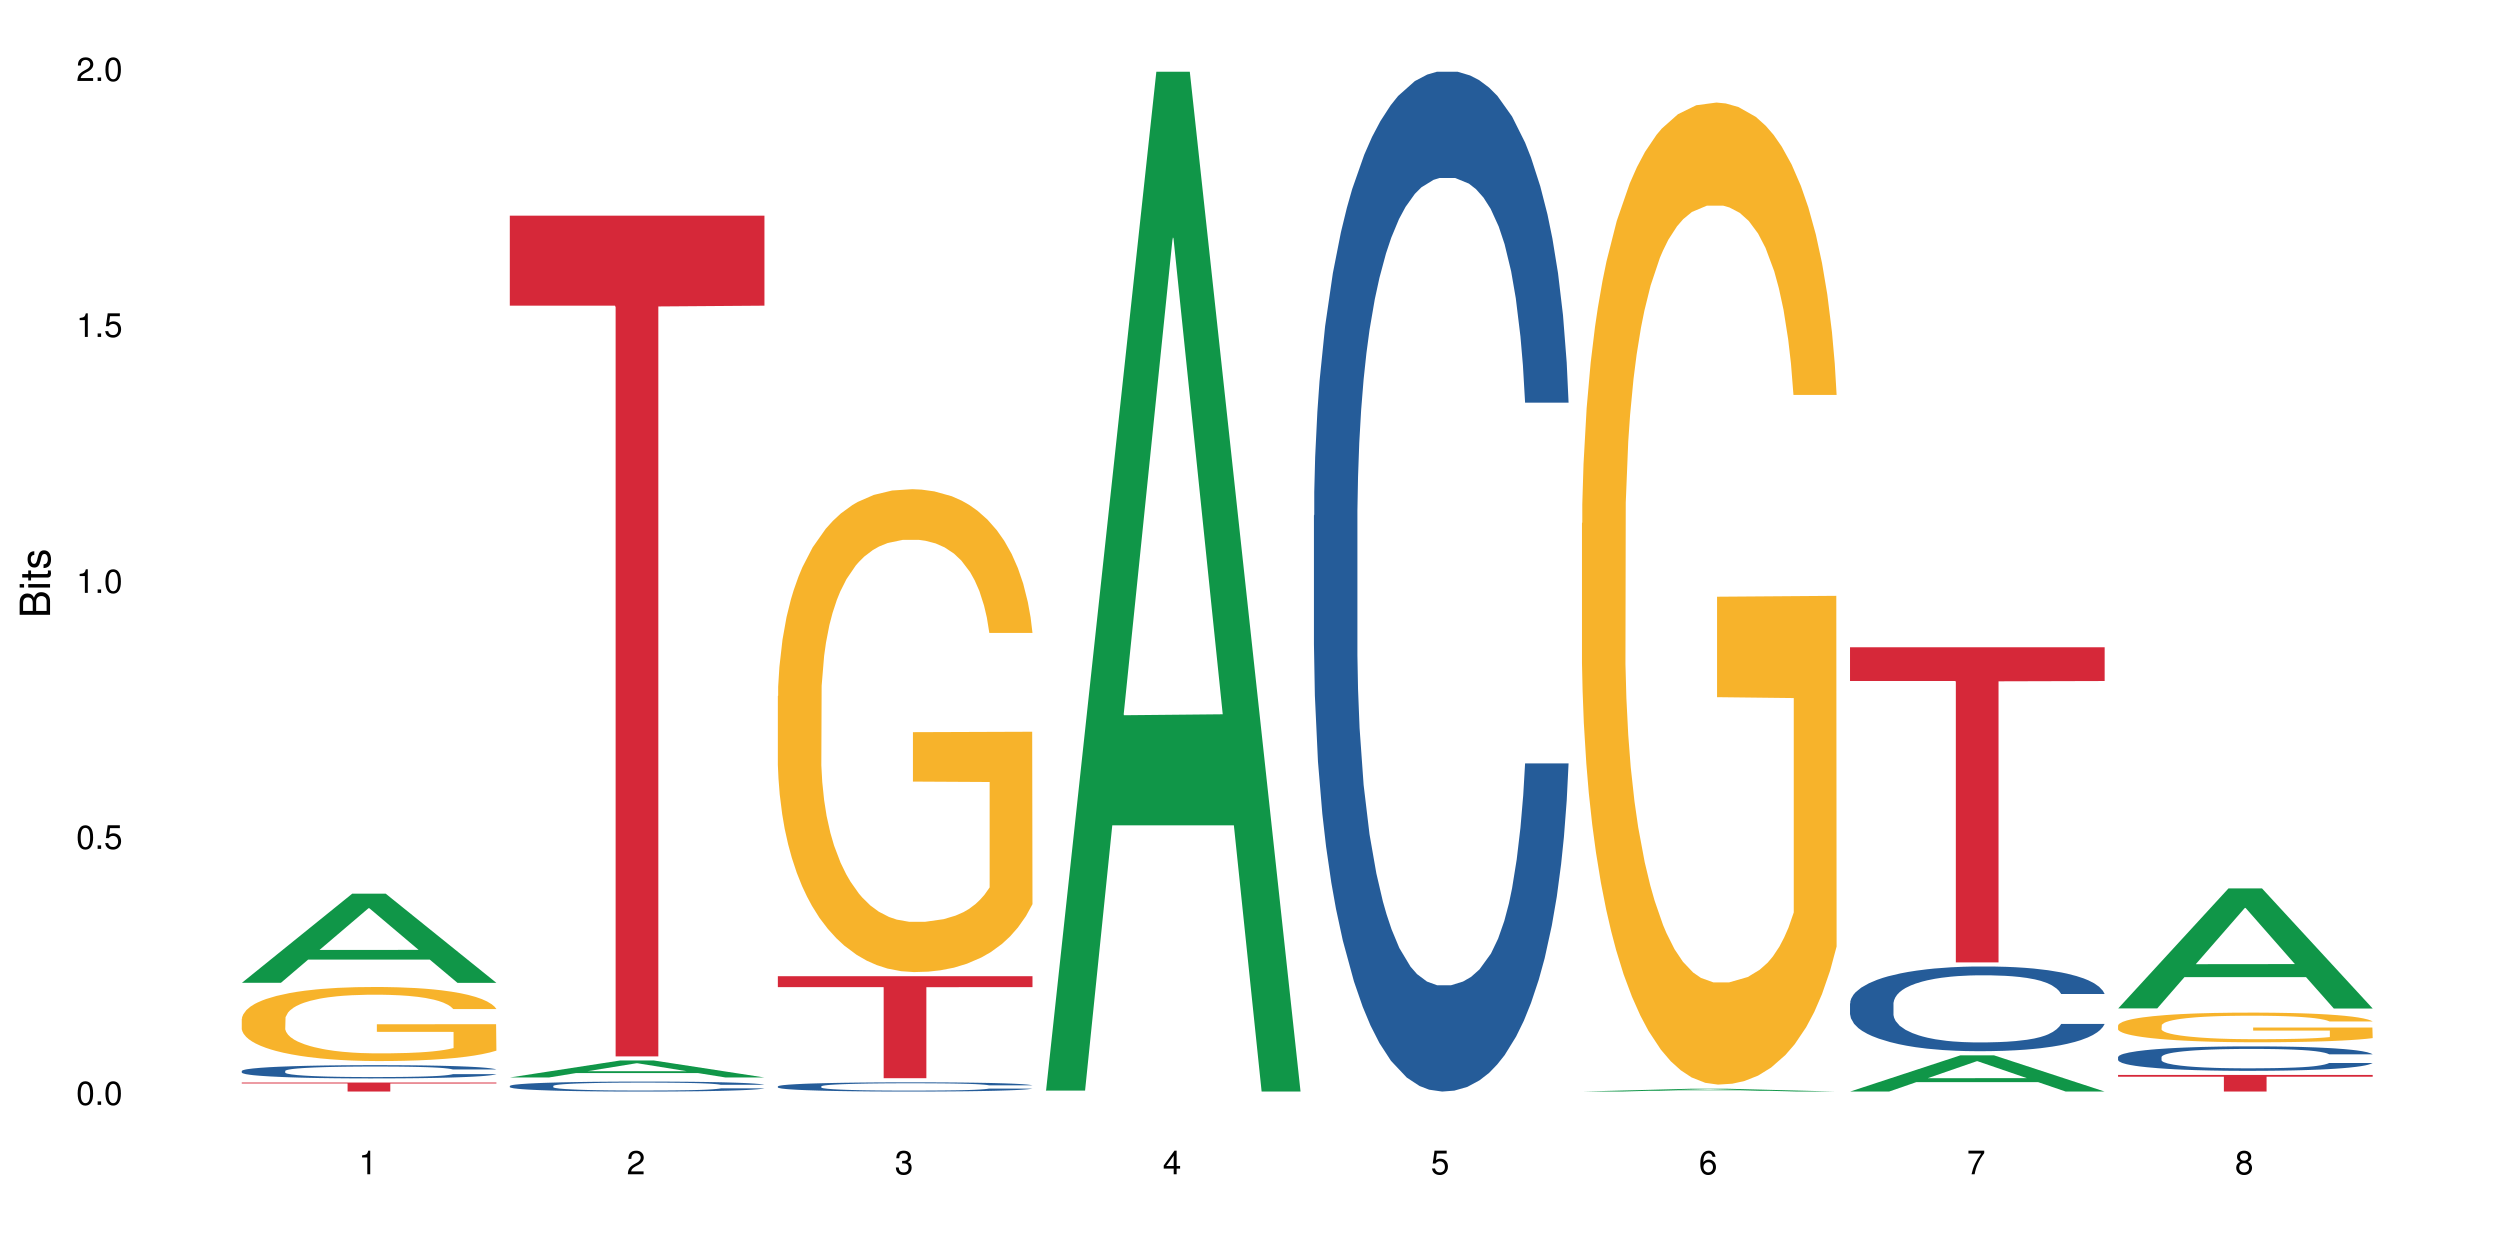 <?xml version="1.0" encoding="UTF-8"?>
<svg xmlns="http://www.w3.org/2000/svg" xmlns:xlink="http://www.w3.org/1999/xlink" width="720pt" height="360pt" viewBox="0 0 720 360" version="1.1">
<defs>
<g>
<symbol overflow="visible" id="glyph0-0">
<path style="stroke:none;" d=""/>
</symbol>
<symbol overflow="visible" id="glyph0-1">
<path style="stroke:none;" d="M 2.641 -6.797 C 2 -6.797 1.422 -6.531 1.078 -6.047 C 0.641 -5.453 0.406 -4.547 0.406 -3.297 C 0.406 -1 1.188 0.219 2.641 0.219 C 4.078 0.219 4.859 -1 4.859 -3.234 C 4.859 -4.562 4.656 -5.438 4.203 -6.047 C 3.844 -6.531 3.281 -6.797 2.641 -6.797 Z M 2.641 -6.047 C 3.547 -6.047 4 -5.125 4 -3.312 C 4 -1.375 3.562 -0.484 2.625 -0.484 C 1.734 -0.484 1.281 -1.422 1.281 -3.281 C 1.281 -5.141 1.734 -6.047 2.641 -6.047 Z M 2.641 -6.047 "/>
</symbol>
<symbol overflow="visible" id="glyph0-2">
<path style="stroke:none;" d="M 1.828 -1 L 0.828 -1 L 0.828 0 L 1.828 0 Z M 1.828 -1 "/>
</symbol>
<symbol overflow="visible" id="glyph0-3">
<path style="stroke:none;" d="M 4.562 -6.797 L 1.062 -6.797 L 0.547 -3.094 L 1.328 -3.094 C 1.719 -3.562 2.047 -3.734 2.578 -3.734 C 3.484 -3.734 4.062 -3.109 4.062 -2.094 C 4.062 -1.125 3.484 -0.531 2.578 -0.531 C 1.828 -0.531 1.375 -0.906 1.188 -1.672 L 0.328 -1.672 C 0.453 -1.109 0.547 -0.844 0.75 -0.594 C 1.125 -0.078 1.828 0.219 2.594 0.219 C 3.969 0.219 4.922 -0.781 4.922 -2.219 C 4.922 -3.562 4.031 -4.484 2.719 -4.484 C 2.25 -4.484 1.859 -4.359 1.469 -4.062 L 1.734 -5.969 L 4.562 -5.969 Z M 4.562 -6.797 "/>
</symbol>
<symbol overflow="visible" id="glyph0-4">
<path style="stroke:none;" d="M 2.484 -4.844 L 2.484 0 L 3.328 0 L 3.328 -6.797 L 2.766 -6.797 C 2.469 -5.75 2.281 -5.609 0.984 -5.453 L 0.984 -4.844 Z M 2.484 -4.844 "/>
</symbol>
<symbol overflow="visible" id="glyph0-5">
<path style="stroke:none;" d="M 4.859 -0.828 L 1.281 -0.828 C 1.359 -1.391 1.672 -1.75 2.5 -2.234 L 3.469 -2.75 C 4.406 -3.266 4.906 -3.969 4.906 -4.812 C 4.906 -5.375 4.672 -5.906 4.266 -6.266 C 3.859 -6.625 3.375 -6.797 2.719 -6.797 C 1.859 -6.797 1.219 -6.5 0.844 -5.922 C 0.609 -5.562 0.5 -5.125 0.484 -4.438 L 1.328 -4.438 C 1.359 -4.906 1.406 -5.188 1.531 -5.406 C 1.75 -5.812 2.188 -6.062 2.703 -6.062 C 3.469 -6.062 4.031 -5.516 4.031 -4.781 C 4.031 -4.25 3.719 -3.797 3.125 -3.438 L 2.234 -2.938 C 0.812 -2.141 0.406 -1.5 0.328 0 L 4.859 0 Z M 4.859 -0.828 "/>
</symbol>
<symbol overflow="visible" id="glyph0-6">
<path style="stroke:none;" d="M 2.125 -3.125 L 2.578 -3.125 C 3.516 -3.125 3.984 -2.703 3.984 -1.891 C 3.984 -1.031 3.469 -0.531 2.578 -0.531 C 1.656 -0.531 1.203 -0.984 1.156 -1.969 L 0.312 -1.969 C 0.344 -1.422 0.438 -1.078 0.609 -0.766 C 0.953 -0.109 1.625 0.219 2.547 0.219 C 3.953 0.219 4.859 -0.609 4.859 -1.906 C 4.859 -2.766 4.516 -3.25 3.703 -3.516 C 4.344 -3.766 4.656 -4.25 4.656 -4.938 C 4.656 -6.109 3.875 -6.797 2.578 -6.797 C 1.203 -6.797 0.484 -6.047 0.453 -4.609 L 1.297 -4.609 C 1.312 -5.016 1.344 -5.25 1.453 -5.453 C 1.641 -5.828 2.062 -6.062 2.594 -6.062 C 3.344 -6.062 3.797 -5.625 3.797 -4.906 C 3.797 -4.422 3.609 -4.141 3.25 -3.984 C 3.016 -3.891 2.719 -3.844 2.125 -3.844 Z M 2.125 -3.125 "/>
</symbol>
<symbol overflow="visible" id="glyph0-7">
<path style="stroke:none;" d="M 3.141 -1.625 L 3.141 0 L 3.984 0 L 3.984 -1.625 L 4.984 -1.625 L 4.984 -2.391 L 3.984 -2.391 L 3.984 -6.797 L 3.359 -6.797 L 0.266 -2.516 L 0.266 -1.625 Z M 3.141 -2.391 L 1 -2.391 L 3.141 -5.359 Z M 3.141 -2.391 "/>
</symbol>
<symbol overflow="visible" id="glyph0-8">
<path style="stroke:none;" d="M 4.781 -5.031 C 4.609 -6.141 3.891 -6.797 2.844 -6.797 C 2.094 -6.797 1.422 -6.438 1.031 -5.828 C 0.609 -5.172 0.406 -4.344 0.406 -3.094 C 0.406 -1.953 0.578 -1.234 0.984 -0.625 C 1.359 -0.078 1.953 0.219 2.703 0.219 C 3.984 0.219 4.922 -0.734 4.922 -2.078 C 4.922 -3.344 4.062 -4.234 2.844 -4.234 C 2.172 -4.234 1.641 -3.969 1.281 -3.469 C 1.281 -5.125 1.828 -6.047 2.797 -6.047 C 3.391 -6.047 3.797 -5.672 3.938 -5.031 Z M 2.734 -3.484 C 3.547 -3.484 4.062 -2.922 4.062 -2 C 4.062 -1.156 3.484 -0.531 2.703 -0.531 C 1.922 -0.531 1.328 -1.188 1.328 -2.047 C 1.328 -2.891 1.906 -3.484 2.734 -3.484 Z M 2.734 -3.484 "/>
</symbol>
<symbol overflow="visible" id="glyph0-9">
<path style="stroke:none;" d="M 4.984 -6.797 L 0.438 -6.797 L 0.438 -5.969 L 4.109 -5.969 C 2.5 -3.656 1.828 -2.234 1.328 0 L 2.219 0 C 2.594 -2.172 3.453 -4.047 4.984 -6.094 Z M 4.984 -6.797 "/>
</symbol>
<symbol overflow="visible" id="glyph0-10">
<path style="stroke:none;" d="M 3.75 -3.578 C 4.453 -4 4.688 -4.344 4.688 -4.984 C 4.688 -6.047 3.844 -6.797 2.641 -6.797 C 1.438 -6.797 0.594 -6.047 0.594 -4.984 C 0.594 -4.359 0.828 -4.016 1.516 -3.578 C 0.734 -3.203 0.359 -2.641 0.359 -1.891 C 0.359 -0.641 1.297 0.219 2.641 0.219 C 3.984 0.219 4.922 -0.641 4.922 -1.875 C 4.922 -2.641 4.531 -3.203 3.75 -3.578 Z M 2.641 -6.047 C 3.359 -6.047 3.812 -5.625 3.812 -4.969 C 3.812 -4.344 3.344 -3.922 2.641 -3.922 C 1.922 -3.922 1.453 -4.344 1.453 -4.984 C 1.453 -5.625 1.922 -6.047 2.641 -6.047 Z M 2.641 -3.203 C 3.484 -3.203 4.062 -2.672 4.062 -1.875 C 4.062 -1.062 3.484 -0.531 2.625 -0.531 C 1.797 -0.531 1.219 -1.078 1.219 -1.875 C 1.219 -2.672 1.797 -3.203 2.641 -3.203 Z M 2.641 -3.203 "/>
</symbol>
<symbol overflow="visible" id="glyph1-0">
<path style="stroke:none;" d=""/>
</symbol>
<symbol overflow="visible" id="glyph1-1">
<path style="stroke:none;" d="M 0 -0.953 L 0 -4.891 C 0 -5.719 -0.234 -6.344 -0.734 -6.797 C -1.188 -7.234 -1.812 -7.469 -2.5 -7.469 C -3.547 -7.469 -4.188 -7 -4.625 -5.875 C -4.984 -6.672 -5.641 -7.094 -6.531 -7.094 C -7.156 -7.094 -7.734 -6.859 -8.141 -6.391 C -8.562 -5.938 -8.75 -5.344 -8.75 -4.5 L -8.75 -0.953 Z M -4.984 -2.062 L -7.766 -2.062 L -7.766 -4.219 C -7.766 -4.844 -7.688 -5.203 -7.453 -5.5 C -7.219 -5.812 -6.859 -5.969 -6.375 -5.969 C -5.906 -5.969 -5.531 -5.812 -5.297 -5.5 C -5.062 -5.203 -4.984 -4.844 -4.984 -4.219 Z M -0.984 -2.062 L -4 -2.062 L -4 -4.781 C -4 -5.328 -3.859 -5.688 -3.578 -5.953 C -3.297 -6.219 -2.922 -6.359 -2.484 -6.359 C -2.062 -6.359 -1.688 -6.219 -1.406 -5.953 C -1.109 -5.688 -0.984 -5.328 -0.984 -4.781 Z M -0.984 -2.062 "/>
</symbol>
<symbol overflow="visible" id="glyph1-2">
<path style="stroke:none;" d="M -6.281 -1.797 L -6.281 -0.797 L 0 -0.797 L 0 -1.797 Z M -8.75 -1.797 L -8.75 -0.797 L -7.484 -0.797 L -7.484 -1.797 Z M -8.75 -1.797 "/>
</symbol>
<symbol overflow="visible" id="glyph1-3">
<path style="stroke:none;" d="M -6.281 -3.047 L -6.281 -2.016 L -8.016 -2.016 L -8.016 -1.016 L -6.281 -1.016 L -6.281 -0.172 L -5.469 -0.172 L -5.469 -1.016 L -0.719 -1.016 C -0.078 -1.016 0.281 -1.453 0.281 -2.234 C 0.281 -2.469 0.25 -2.719 0.188 -3.047 L -0.641 -3.047 C -0.609 -2.922 -0.594 -2.766 -0.594 -2.562 C -0.594 -2.141 -0.719 -2.016 -1.156 -2.016 L -5.469 -2.016 L -5.469 -3.047 Z M -6.281 -3.047 "/>
</symbol>
<symbol overflow="visible" id="glyph1-4">
<path style="stroke:none;" d="M -4.531 -5.25 C -5.766 -5.25 -6.469 -4.422 -6.469 -2.969 C -6.469 -1.516 -5.719 -0.562 -4.547 -0.562 C -3.562 -0.562 -3.094 -1.062 -2.734 -2.562 L -2.516 -3.484 C -2.344 -4.188 -2.094 -4.469 -1.625 -4.469 C -1.047 -4.469 -0.641 -3.875 -0.641 -3 C -0.641 -2.453 -0.797 -2 -1.062 -1.75 C -1.25 -1.594 -1.422 -1.531 -1.875 -1.469 L -1.875 -0.406 C -0.422 -0.453 0.281 -1.266 0.281 -2.922 C 0.281 -4.5 -0.5 -5.516 -1.719 -5.516 C -2.656 -5.516 -3.172 -4.984 -3.469 -3.734 L -3.703 -2.766 C -3.891 -1.953 -4.156 -1.609 -4.594 -1.609 C -5.172 -1.609 -5.547 -2.125 -5.547 -2.938 C -5.547 -3.75 -5.203 -4.172 -4.531 -4.203 Z M -4.531 -5.25 "/>
</symbol>
</g>
</defs>
<g id="surface82085">
<rect x="0" y="0" width="720" height="360" style="fill:rgb(100%,100%,100%);fill-opacity:1;stroke:none;"/>
<path style=" stroke:none;fill-rule:nonzero;fill:rgb(6.275%,58.824%,28.235%);fill-opacity:1;" d="M 69.629 283.047 L 69.707 283.023 L 101.441 257.375 L 111.078 257.375 L 142.965 283.07 L 131.762 283.07 L 123.77 276.363 L 88.746 276.363 L 80.91 283.047 L 69.629 283.047 L 92.117 273.59 L 120.559 273.566 L 106.375 261.574 L 106.219 261.551 L 106.062 261.621 L 92.039 273.566 L 92.117 273.59 Z M 69.629 283.047 "/>
<path style=" stroke:none;fill-rule:nonzero;fill:rgb(14.51%,36.078%,60%);fill-opacity:1;" d="M 69.629 308.43 L 69.719 308.426 L 69.719 308.344 L 69.988 308.211 L 70.613 308.043 L 71.238 307.926 L 72.848 307.719 L 75.086 307.52 L 77.41 307.367 L 79.109 307.277 L 80.629 307.207 L 84.117 307.078 L 86.355 307.012 L 88.77 306.949 L 91.719 306.891 L 93.867 306.855 L 98.695 306.801 L 102.273 306.777 L 105.047 306.766 L 111.039 306.766 L 114.613 306.781 L 117.207 306.797 L 120.07 306.824 L 122.484 306.855 L 126.688 306.934 L 130.445 307.031 L 132.145 307.086 L 134.828 307.195 L 136.883 307.301 L 138.316 307.391 L 139.926 307.52 L 141.355 307.68 L 142.43 307.855 L 142.965 308.008 L 130.445 308.008 L 129.82 307.867 L 129.102 307.758 L 127.762 307.613 L 126.422 307.512 L 124.543 307.414 L 122.844 307.348 L 120.516 307.281 L 118.461 307.238 L 116.312 307.207 L 114.258 307.184 L 110.32 307.164 L 105.762 307.164 L 104.062 307.172 L 100.574 307.199 L 98.695 307.223 L 96.012 307.273 L 94.133 307.316 L 91.898 307.387 L 90.379 307.445 L 88.5 307.539 L 87.16 307.617 L 85.637 307.734 L 84.742 307.82 L 83.938 307.918 L 83.223 308.035 L 82.688 308.156 L 82.328 308.285 L 82.148 308.41 L 82.148 308.953 L 82.328 309.078 L 82.777 309.227 L 83.938 309.438 L 85.637 309.625 L 87.605 309.77 L 89.484 309.875 L 90.559 309.926 L 91.988 309.98 L 94.223 310.051 L 97.445 310.121 L 99.32 310.148 L 102.184 310.176 L 105.137 310.191 L 109.07 310.191 L 112.559 310.176 L 114.883 310.16 L 117.297 310.133 L 120.605 310.07 L 122.664 310.016 L 124.453 309.949 L 125.793 309.883 L 126.688 309.828 L 128.031 309.719 L 129.102 309.602 L 129.906 309.477 L 130.445 309.359 L 142.965 309.359 L 142.43 309.5 L 141.625 309.637 L 140.82 309.738 L 139.566 309.859 L 138.137 309.969 L 136.078 310.09 L 134.379 310.168 L 132.145 310.258 L 130.086 310.324 L 127.852 310.383 L 124.543 310.453 L 122.395 310.488 L 120.07 310.52 L 117.297 310.547 L 113.809 310.57 L 110.055 310.586 L 106.566 310.59 L 102.809 310.582 L 100.035 310.566 L 96.371 310.535 L 91.809 310.473 L 88.5 310.406 L 85.906 310.34 L 83.672 310.27 L 81.168 310.176 L 77.945 310.023 L 75.98 309.902 L 74.637 309.805 L 73.117 309.672 L 72.043 309.547 L 70.793 309.352 L 69.898 309.105 L 69.629 308.91 Z M 69.629 308.43 "/>
<path style=" stroke:none;fill-rule:nonzero;fill:rgb(96.863%,70.196%,16.863%);fill-opacity:1;" d="M 69.629 293.391 L 69.719 293.371 L 69.719 292.98 L 70.078 292.105 L 70.973 290.895 L 72.133 289.902 L 73.387 289.121 L 74.191 288.715 L 75.531 288.129 L 76.695 287.699 L 79.645 286.824 L 83.402 286.004 L 85.461 285.656 L 87.785 285.324 L 91.094 284.953 L 92.613 284.816 L 97.266 284.504 L 102.543 284.309 L 108.355 284.25 L 111.039 284.27 L 114.703 284.348 L 119.711 284.562 L 122.574 284.758 L 124.809 284.953 L 127.137 285.207 L 129.996 285.598 L 132.68 286.062 L 134.828 286.531 L 136.973 287.117 L 138.762 287.738 L 140.281 288.422 L 141.625 289.238 L 142.43 289.922 L 142.965 290.602 L 130.535 290.602 L 129.82 289.922 L 129.016 289.395 L 127.672 288.754 L 126.332 288.285 L 124.988 287.914 L 122.484 287.406 L 120.34 287.098 L 117.656 286.824 L 115.062 286.648 L 112.109 286.531 L 110.32 286.492 L 105.582 286.492 L 101.289 286.629 L 98.785 286.785 L 96.996 286.941 L 94.492 287.234 L 92.973 287.465 L 92.078 287.621 L 89.395 288.227 L 87.605 288.773 L 86.621 289.141 L 85.371 289.727 L 84.477 290.254 L 83.492 291.031 L 82.953 291.617 L 82.238 292.941 L 82.148 296.449 L 82.418 297.188 L 82.953 297.988 L 83.672 298.688 L 84.742 299.43 L 85.816 299.996 L 87.695 300.754 L 89.305 301.262 L 90.559 301.594 L 92.973 302.117 L 93.957 302.293 L 96.281 302.645 L 98.695 302.918 L 101.648 303.152 L 103.883 303.27 L 107.461 303.363 L 112.02 303.363 L 117.387 303.25 L 120.785 303.094 L 123.109 302.938 L 124.633 302.801 L 126.508 302.586 L 127.852 302.391 L 129.102 302.176 L 130.625 301.844 L 130.625 297.188 L 108.535 297.168 L 108.535 294.988 L 142.875 294.969 L 142.965 302.586 L 141.086 303.113 L 138.762 303.617 L 136.527 304.008 L 134.199 304.34 L 130.891 304.711 L 128.207 304.941 L 124.094 305.215 L 120.34 305.391 L 116.402 305.508 L 112.914 305.566 L 108.801 305.586 L 105.137 305.547 L 101.199 305.43 L 98.07 305.273 L 95.207 305.078 L 92.344 304.828 L 88.77 304.418 L 86.441 304.086 L 84.027 303.676 L 81.613 303.191 L 79.469 302.664 L 78.035 302.254 L 76.605 301.785 L 75.086 301.203 L 73.652 300.539 L 72.582 299.938 L 71.598 299.254 L 70.883 298.609 L 70.164 297.734 L 69.809 297.031 L 69.629 296.43 Z M 69.629 293.391 "/>
<path style=" stroke:none;fill-rule:nonzero;fill:rgb(83.922%,15.686%,22.353%);fill-opacity:1;" d="M 69.629 311.77 L 142.965 311.77 L 142.965 312.047 L 112.402 312.051 L 112.402 314.371 L 100.105 314.371 L 100.105 312.051 L 99.926 312.047 L 69.629 312.047 Z M 69.629 311.77 "/>
<path style=" stroke:none;fill-rule:nonzero;fill:rgb(6.275%,58.824%,28.235%);fill-opacity:1;" d="M 146.824 310.312 L 146.902 310.305 L 178.637 305.414 L 188.273 305.414 L 220.16 310.316 L 208.957 310.316 L 200.965 309.035 L 165.941 309.035 L 158.109 310.312 L 146.824 310.312 L 169.312 308.508 L 197.754 308.5 L 183.57 306.215 L 183.414 306.211 L 183.258 306.223 L 169.234 308.5 L 169.312 308.508 Z M 146.824 310.312 "/>
<path style=" stroke:none;fill-rule:nonzero;fill:rgb(14.51%,36.078%,60%);fill-opacity:1;" d="M 146.824 312.746 L 146.914 312.742 L 146.914 312.68 L 147.184 312.582 L 147.809 312.453 L 148.434 312.367 L 150.043 312.211 L 152.281 312.062 L 154.605 311.949 L 156.305 311.879 L 157.824 311.828 L 161.312 311.73 L 163.551 311.68 L 165.965 311.633 L 168.914 311.59 L 171.062 311.562 L 175.891 311.523 L 179.469 311.504 L 182.242 311.496 L 188.234 311.496 L 191.812 311.504 L 194.406 311.52 L 197.266 311.539 L 199.68 311.562 L 203.883 311.621 L 207.641 311.695 L 209.34 311.738 L 212.023 311.82 L 214.078 311.898 L 215.512 311.965 L 217.121 312.062 L 218.551 312.18 L 219.625 312.316 L 220.16 312.43 L 207.641 312.43 L 207.016 312.324 L 206.301 312.242 L 204.957 312.133 L 203.617 312.059 L 201.738 311.98 L 200.039 311.93 L 197.715 311.883 L 195.656 311.852 L 193.512 311.828 L 191.453 311.812 L 187.52 311.793 L 182.957 311.793 L 181.258 311.801 L 177.77 311.82 L 175.891 311.84 L 173.207 311.875 L 171.332 311.91 L 169.094 311.965 L 167.574 312.008 L 165.695 312.074 L 164.355 312.137 L 162.836 312.223 L 161.941 312.289 L 161.137 312.363 L 160.418 312.449 L 159.883 312.543 L 159.523 312.637 L 159.348 312.734 L 159.348 313.141 L 159.523 313.234 L 159.973 313.344 L 161.137 313.508 L 162.836 313.645 L 164.801 313.754 L 166.68 313.836 L 167.754 313.871 L 169.184 313.914 L 171.418 313.965 L 174.641 314.02 L 176.516 314.039 L 179.379 314.059 L 182.332 314.07 L 186.266 314.07 L 189.754 314.059 L 192.078 314.047 L 194.492 314.027 L 197.805 313.98 L 199.859 313.941 L 201.648 313.891 L 202.988 313.84 L 203.883 313.797 L 205.227 313.715 L 206.301 313.625 L 207.105 313.535 L 207.641 313.445 L 220.16 313.445 L 219.625 313.551 L 218.82 313.652 L 218.016 313.73 L 216.762 313.82 L 215.332 313.902 L 213.273 313.996 L 211.574 314.055 L 209.34 314.121 L 207.281 314.172 L 205.047 314.215 L 201.738 314.27 L 199.59 314.293 L 197.266 314.316 L 194.492 314.34 L 191.004 314.359 L 187.25 314.367 L 183.762 314.371 L 180.004 314.367 L 177.234 314.355 L 173.566 314.332 L 169.004 314.285 L 165.695 314.234 L 163.102 314.184 L 160.867 314.133 L 158.363 314.059 L 155.145 313.945 L 153.176 313.855 L 151.832 313.781 L 150.312 313.68 L 149.238 313.586 L 147.988 313.441 L 147.094 313.254 L 146.824 313.109 Z M 146.824 312.746 "/>
<path style=" stroke:none;fill-rule:nonzero;fill:rgb(83.922%,15.686%,22.353%);fill-opacity:1;" d="M 146.824 62.113 L 220.16 62.113 L 220.16 88.031 L 189.598 88.258 L 189.598 304.234 L 177.301 304.234 L 177.301 88.484 L 177.121 88.031 L 146.824 88.031 Z M 146.824 62.113 "/>
<path style=" stroke:none;fill-rule:nonzero;fill:rgb(14.51%,36.078%,60%);fill-opacity:1;" d="M 224.02 312.867 L 224.109 312.863 L 224.109 312.805 L 224.379 312.715 L 225.004 312.598 L 225.633 312.516 L 227.242 312.371 L 229.477 312.234 L 231.801 312.125 L 233.5 312.062 L 235.023 312.016 L 238.508 311.926 L 240.746 311.879 L 243.16 311.836 L 246.113 311.797 L 248.258 311.77 L 253.086 311.73 L 256.664 311.715 L 259.438 311.707 L 265.43 311.707 L 269.008 311.719 L 271.602 311.73 L 274.461 311.75 L 276.875 311.77 L 281.082 311.824 L 284.836 311.891 L 286.535 311.93 L 289.219 312.008 L 291.277 312.078 L 292.707 312.145 L 294.316 312.234 L 295.746 312.344 L 296.82 312.469 L 297.355 312.57 L 284.836 312.57 L 284.211 312.473 L 283.496 312.398 L 282.152 312.301 L 280.812 312.227 L 278.934 312.156 L 277.234 312.113 L 274.91 312.066 L 272.852 312.035 L 270.707 312.016 L 268.648 312 L 264.715 311.984 L 260.152 311.984 L 258.453 311.988 L 254.965 312.008 L 253.086 312.027 L 250.406 312.059 L 248.527 312.094 L 246.289 312.141 L 244.77 312.184 L 242.891 312.246 L 241.551 312.301 L 240.031 312.383 L 239.137 312.441 L 238.332 312.512 L 237.613 312.59 L 237.078 312.676 L 236.723 312.766 L 236.543 312.855 L 236.543 313.23 L 236.723 313.32 L 237.168 313.422 L 238.332 313.57 L 240.031 313.699 L 241.996 313.801 L 243.875 313.875 L 244.949 313.906 L 246.379 313.945 L 248.617 313.996 L 251.836 314.043 L 253.715 314.062 L 256.574 314.082 L 259.527 314.094 L 263.461 314.094 L 266.949 314.082 L 269.273 314.07 L 271.691 314.051 L 275 314.012 L 277.055 313.973 L 278.844 313.926 L 280.188 313.879 L 281.082 313.84 L 282.422 313.766 L 283.496 313.684 L 284.301 313.598 L 284.836 313.516 L 297.355 313.516 L 296.82 313.609 L 296.016 313.707 L 295.211 313.777 L 293.957 313.863 L 292.527 313.938 L 290.473 314.023 L 288.773 314.078 L 286.535 314.141 L 284.48 314.188 L 282.242 314.227 L 278.934 314.277 L 276.789 314.301 L 274.461 314.32 L 271.691 314.34 L 268.203 314.359 L 264.445 314.367 L 260.957 314.371 L 257.203 314.367 L 254.43 314.355 L 250.762 314.336 L 246.199 314.289 L 242.891 314.242 L 240.297 314.199 L 238.062 314.148 L 235.559 314.082 L 232.34 313.977 L 230.371 313.895 L 229.031 313.824 L 227.508 313.73 L 226.438 313.645 L 225.184 313.508 L 224.289 313.336 L 224.02 313.203 Z M 224.02 312.867 "/>
<path style=" stroke:none;fill-rule:nonzero;fill:rgb(96.863%,70.196%,16.863%);fill-opacity:1;" d="M 224.02 200.453 L 224.109 200.324 L 224.109 197.785 L 224.469 192.07 L 225.363 184.195 L 226.523 177.715 L 227.777 172.637 L 228.582 169.969 L 229.926 166.16 L 231.086 163.363 L 234.039 157.648 L 237.793 152.312 L 239.852 150.027 L 242.176 147.867 L 245.484 145.457 L 247.004 144.566 L 251.656 142.535 L 256.934 141.266 L 262.746 140.883 L 265.43 141.012 L 269.098 141.52 L 274.105 142.914 L 276.965 144.184 L 279.203 145.457 L 281.527 147.105 L 284.391 149.648 L 287.074 152.695 L 289.219 155.742 L 291.367 159.555 L 293.152 163.617 L 294.676 168.062 L 296.016 173.398 L 296.82 177.844 L 297.355 182.289 L 284.926 182.289 L 284.211 177.844 L 283.406 174.414 L 282.062 170.223 L 280.723 167.176 L 279.383 164.762 L 276.875 161.457 L 274.73 159.426 L 272.047 157.648 L 269.453 156.504 L 266.504 155.742 L 264.715 155.488 L 259.973 155.488 L 255.68 156.379 L 253.176 157.395 L 251.387 158.41 L 248.883 160.316 L 247.363 161.84 L 246.469 162.855 L 243.785 166.793 L 241.996 170.352 L 241.016 172.762 L 239.762 176.574 L 238.867 180.004 L 237.883 185.082 L 237.348 188.895 L 236.633 197.531 L 236.543 220.391 L 236.809 225.219 L 237.348 230.426 L 238.062 235 L 239.137 239.824 L 240.207 243.508 L 242.086 248.461 L 243.695 251.766 L 244.949 253.922 L 247.363 257.352 L 248.348 258.496 L 250.672 260.781 L 253.086 262.559 L 256.039 264.086 L 258.273 264.848 L 261.852 265.48 L 266.414 265.48 L 271.777 264.719 L 275.176 263.703 L 277.504 262.688 L 279.023 261.797 L 280.902 260.402 L 282.242 259.133 L 283.496 257.734 L 285.016 255.574 L 285.016 225.219 L 262.926 225.094 L 262.926 210.867 L 297.27 210.738 L 297.355 260.402 L 295.48 263.832 L 293.152 267.133 L 290.918 269.672 L 288.594 271.832 L 285.285 274.246 L 282.602 275.77 L 278.488 277.547 L 274.73 278.691 L 270.797 279.453 L 267.309 279.836 L 263.195 279.961 L 259.527 279.707 L 255.59 278.945 L 252.461 277.93 L 249.598 276.66 L 246.738 275.008 L 243.16 272.34 L 240.836 270.18 L 238.422 267.516 L 236.004 264.34 L 233.859 260.91 L 232.43 258.242 L 230.996 255.195 L 229.477 251.383 L 228.047 247.066 L 226.973 243.129 L 225.988 238.684 L 225.273 234.492 L 224.559 228.773 L 224.199 224.203 L 224.02 220.266 Z M 224.02 200.453 "/>
<path style=" stroke:none;fill-rule:nonzero;fill:rgb(83.922%,15.686%,22.353%);fill-opacity:1;" d="M 224.02 281.141 L 297.355 281.141 L 297.355 284.285 L 266.793 284.312 L 266.793 310.527 L 254.496 310.527 L 254.496 284.34 L 254.316 284.285 L 224.02 284.285 Z M 224.02 281.141 "/>
<path style=" stroke:none;fill-rule:nonzero;fill:rgb(6.275%,58.824%,28.235%);fill-opacity:1;" d="M 301.219 314.094 L 301.297 313.82 L 333.027 20.664 L 342.664 20.664 L 374.555 314.371 L 363.348 314.371 L 355.355 237.703 L 320.336 237.703 L 312.5 314.094 L 301.219 314.094 L 323.703 205.988 L 352.145 205.711 L 337.965 68.648 L 337.809 68.375 L 337.648 69.199 L 323.625 205.711 L 323.703 205.988 Z M 301.219 314.094 "/>
<path style=" stroke:none;fill-rule:nonzero;fill:rgb(14.51%,36.078%,60%);fill-opacity:1;" d="M 378.414 148.457 L 378.504 148.188 L 378.504 141.742 L 378.77 131.543 L 379.398 118.656 L 380.023 109.797 L 381.633 93.957 L 383.867 78.652 L 386.195 66.84 L 387.895 59.859 L 389.414 54.492 L 392.902 44.559 L 395.137 39.457 L 397.551 34.891 L 400.504 30.328 L 402.648 27.645 L 407.48 23.348 L 411.055 21.469 L 413.828 20.664 L 419.82 20.664 L 423.398 21.738 L 425.992 23.078 L 428.855 25.227 L 431.27 27.645 L 435.473 33.551 L 439.227 41.066 L 440.926 45.363 L 443.609 53.684 L 445.668 61.738 L 447.098 68.719 L 448.707 78.652 L 450.141 90.734 L 451.211 104.426 L 451.75 115.969 L 439.227 115.969 L 438.602 105.23 L 437.887 96.91 L 436.547 85.902 L 435.203 78.117 L 433.324 70.332 L 431.625 65.23 L 429.301 60.129 L 427.246 56.906 L 425.098 54.492 L 423.039 52.879 L 419.105 51.27 L 414.543 51.27 L 412.844 51.805 L 409.355 53.953 L 407.48 55.832 L 404.797 59.59 L 402.918 63.082 L 400.684 68.449 L 399.16 73.016 L 397.285 79.996 L 395.941 86.172 L 394.422 95.031 L 393.527 101.742 L 392.723 109.258 L 392.008 118.117 L 391.469 127.516 L 391.113 137.449 L 390.934 147.113 L 390.934 188.727 L 391.113 198.391 L 391.559 209.668 L 392.723 226.043 L 394.422 240.273 L 396.391 251.547 L 398.266 259.602 L 399.34 263.359 L 400.773 267.656 L 403.008 273.027 L 406.227 278.395 L 408.105 280.543 L 410.969 282.691 L 413.918 283.766 L 417.855 283.766 L 421.34 282.691 L 423.668 281.348 L 426.082 279.199 L 429.391 274.637 L 431.449 270.34 L 433.234 265.242 L 434.578 260.141 L 435.473 255.844 L 436.812 247.52 L 437.887 238.395 L 438.691 228.996 L 439.227 219.867 L 451.75 219.867 L 451.211 230.609 L 450.406 241.078 L 449.602 248.863 L 448.352 258.262 L 446.918 266.582 L 444.863 275.98 L 443.164 282.152 L 440.926 288.867 L 438.871 293.969 L 436.637 298.531 L 433.324 303.898 L 431.18 306.586 L 428.855 309 L 426.082 311.148 L 422.594 313.027 L 418.836 314.102 L 415.348 314.371 L 411.594 313.832 L 408.82 312.762 L 405.152 310.344 L 400.594 305.512 L 397.285 300.41 L 394.691 295.309 L 392.453 289.941 L 389.949 282.691 L 386.73 270.879 L 384.762 261.75 L 383.422 254.234 L 381.902 243.762 L 380.828 234.367 L 379.574 219.332 L 378.68 200.27 L 378.414 185.504 Z M 378.414 148.457 "/>
<path style=" stroke:none;fill-rule:nonzero;fill:rgb(6.275%,58.824%,28.235%);fill-opacity:1;" d="M 455.609 314.371 L 455.688 314.367 L 487.418 313.547 L 497.055 313.547 L 528.945 314.371 L 517.742 314.371 L 509.75 314.156 L 474.727 314.156 L 466.891 314.371 L 455.609 314.371 L 478.094 314.066 L 506.535 314.066 L 492.355 313.684 L 492.043 313.684 L 478.016 314.066 L 478.094 314.066 Z M 455.609 314.371 "/>
<path style=" stroke:none;fill-rule:nonzero;fill:rgb(96.863%,70.196%,16.863%);fill-opacity:1;" d="M 455.609 150.676 L 455.699 150.418 L 455.699 145.25 L 456.055 133.629 L 456.949 117.613 L 458.113 104.441 L 459.367 94.109 L 460.172 88.684 L 461.512 80.938 L 462.676 75.254 L 465.625 63.629 L 469.383 52.781 L 471.438 48.133 L 473.766 43.742 L 477.074 38.832 L 478.594 37.027 L 483.246 32.895 L 488.52 30.309 L 494.336 29.535 L 497.016 29.793 L 500.684 30.828 L 505.691 33.668 L 508.555 36.25 L 510.789 38.832 L 513.117 42.191 L 515.977 47.355 L 518.66 53.555 L 520.805 59.754 L 522.953 67.504 L 524.742 75.77 L 526.262 84.809 L 527.605 95.66 L 528.41 104.699 L 528.945 113.738 L 516.516 113.738 L 515.797 104.699 L 514.992 97.727 L 513.652 89.203 L 512.309 83.004 L 510.969 78.094 L 508.465 71.379 L 506.316 67.246 L 503.637 63.629 L 501.043 61.305 L 498.09 59.754 L 496.301 59.238 L 491.562 59.238 L 487.27 61.047 L 484.766 63.113 L 482.977 65.18 L 480.473 69.055 L 478.953 72.152 L 478.059 74.219 L 475.375 82.227 L 473.586 89.461 L 472.602 94.367 L 471.348 102.117 L 470.457 109.09 L 469.473 119.422 L 468.934 127.172 L 468.219 144.734 L 468.129 191.227 L 468.398 201.043 L 468.934 211.633 L 469.648 220.934 L 470.723 230.746 L 471.797 238.238 L 473.676 248.312 L 475.285 255.027 L 476.535 259.418 L 478.953 266.391 L 479.934 268.715 L 482.262 273.367 L 484.676 276.98 L 487.625 280.082 L 489.863 281.633 L 493.441 282.922 L 498 282.922 L 503.367 281.375 L 506.766 279.309 L 509.09 277.242 L 510.609 275.434 L 512.488 272.59 L 513.832 270.008 L 515.082 267.168 L 516.602 262.777 L 516.602 201.043 L 494.512 200.785 L 494.512 171.855 L 528.855 171.598 L 528.945 272.59 L 527.066 279.566 L 524.742 286.281 L 522.508 291.445 L 520.18 295.836 L 516.871 300.746 L 514.188 303.844 L 510.074 307.461 L 506.316 309.785 L 502.383 311.336 L 498.895 312.109 L 494.781 312.367 L 491.113 311.852 L 487.18 310.301 L 484.051 308.234 L 481.188 305.652 L 478.324 302.297 L 474.746 296.871 L 472.422 292.48 L 470.008 287.055 L 467.594 280.598 L 465.445 273.625 L 464.016 268.199 L 462.586 262 L 461.066 254.254 L 459.633 245.469 L 458.559 237.461 L 457.578 228.422 L 456.859 219.898 L 456.145 208.277 L 455.789 198.977 L 455.609 190.969 Z M 455.609 150.676 "/>
<path style=" stroke:none;fill-rule:nonzero;fill:rgb(6.275%,58.824%,28.235%);fill-opacity:1;" d="M 532.805 314.359 L 532.883 314.352 L 564.617 303.93 L 574.254 303.93 L 606.141 314.371 L 594.938 314.371 L 586.945 311.645 L 551.922 311.645 L 544.086 314.359 L 532.805 314.359 L 555.293 310.516 L 583.734 310.508 L 569.551 305.633 L 569.395 305.625 L 569.238 305.652 L 555.215 310.508 L 555.293 310.516 Z M 532.805 314.359 "/>
<path style=" stroke:none;fill-rule:nonzero;fill:rgb(14.51%,36.078%,60%);fill-opacity:1;" d="M 532.805 288.973 L 532.895 288.949 L 532.895 288.414 L 533.164 287.566 L 533.789 286.496 L 534.414 285.762 L 536.023 284.445 L 538.262 283.176 L 540.586 282.195 L 542.285 281.613 L 543.805 281.168 L 547.293 280.344 L 549.527 279.922 L 551.945 279.543 L 554.895 279.164 L 557.043 278.938 L 561.871 278.582 L 565.449 278.426 L 568.223 278.359 L 574.215 278.359 L 577.789 278.449 L 580.383 278.559 L 583.246 278.738 L 585.66 278.938 L 589.863 279.43 L 593.621 280.055 L 595.32 280.41 L 598.004 281.102 L 600.059 281.77 L 601.492 282.352 L 603.102 283.176 L 604.531 284.18 L 605.605 285.316 L 606.141 286.273 L 593.621 286.273 L 592.996 285.383 L 592.277 284.691 L 590.938 283.777 L 589.598 283.129 L 587.719 282.484 L 586.02 282.059 L 583.691 281.637 L 581.637 281.371 L 579.488 281.168 L 577.434 281.035 L 573.496 280.902 L 568.938 280.902 L 567.238 280.945 L 563.75 281.125 L 561.871 281.281 L 559.188 281.594 L 557.309 281.883 L 555.074 282.328 L 553.555 282.707 L 551.676 283.285 L 550.336 283.801 L 548.812 284.535 L 547.918 285.094 L 547.113 285.715 L 546.398 286.453 L 545.863 287.234 L 545.504 288.059 L 545.324 288.859 L 545.324 292.316 L 545.504 293.117 L 545.953 294.055 L 547.113 295.414 L 548.812 296.594 L 550.781 297.531 L 552.66 298.199 L 553.734 298.512 L 555.164 298.871 L 557.398 299.316 L 560.617 299.762 L 562.496 299.941 L 565.359 300.117 L 568.309 300.207 L 572.246 300.207 L 575.734 300.117 L 578.059 300.008 L 580.473 299.828 L 583.781 299.449 L 585.84 299.094 L 587.629 298.668 L 588.969 298.246 L 589.863 297.891 L 591.207 297.199 L 592.277 296.441 L 593.082 295.66 L 593.621 294.902 L 606.141 294.902 L 605.605 295.793 L 604.801 296.664 L 603.996 297.309 L 602.742 298.09 L 601.312 298.781 L 599.254 299.562 L 597.555 300.074 L 595.32 300.629 L 593.262 301.055 L 591.027 301.434 L 587.719 301.879 L 585.57 302.102 L 583.246 302.305 L 580.473 302.48 L 576.984 302.637 L 573.23 302.727 L 569.742 302.75 L 565.984 302.703 L 563.211 302.613 L 559.547 302.414 L 554.984 302.012 L 551.676 301.59 L 549.082 301.164 L 546.848 300.719 L 544.344 300.117 L 541.121 299.137 L 539.156 298.379 L 537.812 297.754 L 536.293 296.887 L 535.219 296.105 L 533.969 294.855 L 533.074 293.273 L 532.805 292.047 Z M 532.805 288.973 "/>
<path style=" stroke:none;fill-rule:nonzero;fill:rgb(83.922%,15.686%,22.353%);fill-opacity:1;" d="M 532.805 186.418 L 606.141 186.418 L 606.141 196.133 L 575.578 196.219 L 575.578 277.18 L 563.281 277.18 L 563.281 196.301 L 563.102 196.133 L 532.805 196.133 Z M 532.805 186.418 "/>
<path style=" stroke:none;fill-rule:nonzero;fill:rgb(6.275%,58.824%,28.235%);fill-opacity:1;" d="M 610 290.422 L 610.078 290.391 L 641.812 255.852 L 651.449 255.852 L 683.336 290.453 L 672.133 290.453 L 664.141 281.422 L 629.117 281.422 L 621.285 290.422 L 610 290.422 L 632.488 277.684 L 660.93 277.652 L 646.746 261.504 L 646.59 261.473 L 646.434 261.57 L 632.41 277.652 L 632.488 277.684 Z M 610 290.422 "/>
<path style=" stroke:none;fill-rule:nonzero;fill:rgb(14.51%,36.078%,60%);fill-opacity:1;" d="M 610 304.422 L 610.09 304.418 L 610.09 304.262 L 610.359 304.02 L 610.984 303.707 L 611.609 303.496 L 613.219 303.117 L 615.457 302.746 L 617.781 302.465 L 619.48 302.297 L 621 302.168 L 624.488 301.93 L 626.727 301.809 L 629.141 301.699 L 632.09 301.59 L 634.238 301.523 L 639.066 301.422 L 642.645 301.375 L 645.418 301.355 L 651.41 301.355 L 654.988 301.383 L 657.578 301.414 L 660.441 301.465 L 662.855 301.523 L 667.059 301.664 L 670.816 301.848 L 672.516 301.949 L 675.199 302.148 L 677.254 302.344 L 678.688 302.508 L 680.297 302.746 L 681.727 303.039 L 682.801 303.367 L 683.336 303.645 L 670.816 303.645 L 670.191 303.387 L 669.477 303.188 L 668.133 302.922 L 666.793 302.734 L 664.914 302.547 L 663.215 302.426 L 660.891 302.305 L 658.832 302.227 L 656.688 302.168 L 654.629 302.129 L 650.695 302.09 L 646.133 302.09 L 644.434 302.105 L 640.945 302.156 L 639.066 302.199 L 636.383 302.289 L 634.508 302.375 L 632.27 302.504 L 630.75 302.613 L 628.871 302.781 L 627.531 302.93 L 626.008 303.141 L 625.117 303.301 L 624.309 303.484 L 623.594 303.695 L 623.059 303.922 L 622.699 304.16 L 622.523 304.391 L 622.523 305.391 L 622.699 305.621 L 623.148 305.895 L 624.309 306.285 L 626.008 306.629 L 627.977 306.898 L 629.855 307.094 L 630.93 307.184 L 632.359 307.285 L 634.594 307.414 L 637.816 307.543 L 639.691 307.594 L 642.555 307.645 L 645.508 307.672 L 649.441 307.672 L 652.93 307.645 L 655.254 307.613 L 657.668 307.562 L 660.977 307.453 L 663.035 307.352 L 664.824 307.227 L 666.164 307.105 L 667.059 307 L 668.402 306.801 L 669.477 306.582 L 670.281 306.355 L 670.816 306.137 L 683.336 306.137 L 682.801 306.395 L 681.996 306.648 L 681.191 306.836 L 679.938 307.059 L 678.508 307.258 L 676.449 307.484 L 674.75 307.633 L 672.516 307.793 L 670.457 307.918 L 668.223 308.027 L 664.914 308.156 L 662.766 308.219 L 660.441 308.277 L 657.668 308.328 L 654.18 308.375 L 650.426 308.398 L 646.938 308.406 L 643.18 308.395 L 640.41 308.367 L 636.742 308.309 L 632.18 308.195 L 628.871 308.07 L 626.277 307.949 L 624.043 307.82 L 621.539 307.645 L 618.316 307.363 L 616.352 307.145 L 615.008 306.965 L 613.488 306.711 L 612.414 306.484 L 611.164 306.125 L 610.27 305.668 L 610 305.312 Z M 610 304.422 "/>
<path style=" stroke:none;fill-rule:nonzero;fill:rgb(96.863%,70.196%,16.863%);fill-opacity:1;" d="M 610 295.293 L 610.09 295.285 L 610.09 295.129 L 610.449 294.777 L 611.344 294.293 L 612.504 293.898 L 613.758 293.586 L 614.562 293.422 L 615.902 293.188 L 617.066 293.016 L 620.016 292.664 L 623.773 292.336 L 625.832 292.195 L 628.156 292.062 L 631.465 291.914 L 632.984 291.859 L 637.637 291.734 L 642.914 291.656 L 648.727 291.633 L 651.41 291.641 L 655.074 291.672 L 660.086 291.758 L 662.945 291.836 L 665.184 291.914 L 667.508 292.016 L 670.367 292.172 L 673.051 292.359 L 675.199 292.547 L 677.344 292.781 L 679.133 293.031 L 680.652 293.305 L 681.996 293.633 L 682.801 293.906 L 683.336 294.176 L 670.906 294.176 L 670.191 293.906 L 669.387 293.695 L 668.043 293.438 L 666.703 293.25 L 665.359 293.102 L 662.855 292.898 L 660.711 292.773 L 658.027 292.664 L 655.434 292.594 L 652.48 292.547 L 650.695 292.531 L 645.953 292.531 L 641.66 292.586 L 639.156 292.648 L 637.367 292.711 L 634.863 292.828 L 633.344 292.922 L 632.449 292.984 L 629.766 293.227 L 627.977 293.445 L 626.992 293.594 L 625.742 293.828 L 624.848 294.039 L 623.863 294.348 L 623.328 294.582 L 622.609 295.113 L 622.523 296.52 L 622.789 296.812 L 623.328 297.133 L 624.043 297.414 L 625.117 297.711 L 626.188 297.938 L 628.066 298.242 L 629.676 298.445 L 630.93 298.578 L 633.344 298.789 L 634.328 298.859 L 636.652 299 L 639.066 299.109 L 642.02 299.203 L 644.254 299.25 L 647.832 299.285 L 652.395 299.285 L 657.758 299.242 L 661.156 299.18 L 663.484 299.117 L 665.004 299.062 L 666.883 298.977 L 668.223 298.898 L 669.477 298.812 L 670.996 298.68 L 670.996 296.812 L 648.906 296.805 L 648.906 295.934 L 683.246 295.926 L 683.336 298.977 L 681.457 299.188 L 679.133 299.387 L 676.898 299.543 L 674.574 299.676 L 671.262 299.824 L 668.582 299.918 L 664.465 300.027 L 660.711 300.098 L 656.773 300.145 L 653.285 300.168 L 649.172 300.176 L 645.508 300.16 L 641.57 300.113 L 638.441 300.051 L 635.578 299.973 L 632.719 299.871 L 629.141 299.707 L 626.816 299.574 L 624.398 299.41 L 621.984 299.219 L 619.84 299.008 L 618.406 298.844 L 616.977 298.656 L 615.457 298.422 L 614.027 298.156 L 612.953 297.914 L 611.969 297.641 L 611.254 297.383 L 610.539 297.031 L 610.18 296.75 L 610 296.512 Z M 610 295.293 "/>
<path style=" stroke:none;fill-rule:nonzero;fill:rgb(83.922%,15.686%,22.353%);fill-opacity:1;" d="M 610 309.586 L 683.336 309.586 L 683.336 310.098 L 652.773 310.102 L 652.773 314.371 L 640.477 314.371 L 640.477 310.105 L 640.297 310.098 L 610 310.098 Z M 610 309.586 "/>
<g style="fill:rgb(0%,0%,0%);fill-opacity:1;">
  <use xlink:href="#glyph0-1" x="21.957" y="318.198"/>
  <use xlink:href="#glyph0-2" x="27.291" y="318.198"/>
  <use xlink:href="#glyph0-1" x="29.958" y="318.198"/>
</g>
<g style="fill:rgb(0%,0%,0%);fill-opacity:1;">
  <use xlink:href="#glyph0-1" x="21.957" y="244.476"/>
  <use xlink:href="#glyph0-2" x="27.291" y="244.476"/>
  <use xlink:href="#glyph0-3" x="29.958" y="244.476"/>
</g>
<g style="fill:rgb(0%,0%,0%);fill-opacity:1;">
  <use xlink:href="#glyph0-4" x="21.957" y="170.753"/>
  <use xlink:href="#glyph0-2" x="27.291" y="170.753"/>
  <use xlink:href="#glyph0-1" x="29.958" y="170.753"/>
</g>
<g style="fill:rgb(0%,0%,0%);fill-opacity:1;">
  <use xlink:href="#glyph0-4" x="21.957" y="97.034"/>
  <use xlink:href="#glyph0-2" x="27.291" y="97.034"/>
  <use xlink:href="#glyph0-3" x="29.958" y="97.034"/>
</g>
<g style="fill:rgb(0%,0%,0%);fill-opacity:1;">
  <use xlink:href="#glyph0-5" x="21.957" y="23.312"/>
  <use xlink:href="#glyph0-2" x="27.291" y="23.312"/>
  <use xlink:href="#glyph0-1" x="29.958" y="23.312"/>
</g>
<g style="fill:rgb(0%,0%,0%);fill-opacity:1;">
  <use xlink:href="#glyph0-4" x="103.297" y="338.19"/>
</g>
<g style="fill:rgb(0%,0%,0%);fill-opacity:1;">
  <use xlink:href="#glyph0-5" x="180.492" y="338.19"/>
</g>
<g style="fill:rgb(0%,0%,0%);fill-opacity:1;">
  <use xlink:href="#glyph0-6" x="257.688" y="338.19"/>
</g>
<g style="fill:rgb(0%,0%,0%);fill-opacity:1;">
  <use xlink:href="#glyph0-7" x="334.887" y="338.19"/>
</g>
<g style="fill:rgb(0%,0%,0%);fill-opacity:1;">
  <use xlink:href="#glyph0-3" x="412.082" y="338.19"/>
</g>
<g style="fill:rgb(0%,0%,0%);fill-opacity:1;">
  <use xlink:href="#glyph0-8" x="489.277" y="338.19"/>
</g>
<g style="fill:rgb(0%,0%,0%);fill-opacity:1;">
  <use xlink:href="#glyph0-9" x="566.473" y="338.19"/>
</g>
<g style="fill:rgb(0%,0%,0%);fill-opacity:1;">
  <use xlink:href="#glyph0-10" x="643.668" y="338.19"/>
</g>
<g style="fill:rgb(0%,0%,0%);fill-opacity:1;">
  <use xlink:href="#glyph1-1" x="14.412" y="178.016"/>
  <use xlink:href="#glyph1-2" x="14.412" y="170.012"/>
  <use xlink:href="#glyph1-3" x="14.412" y="167.348"/>
  <use xlink:href="#glyph1-4" x="14.412" y="164.012"/>
</g>
</g>
</svg>
